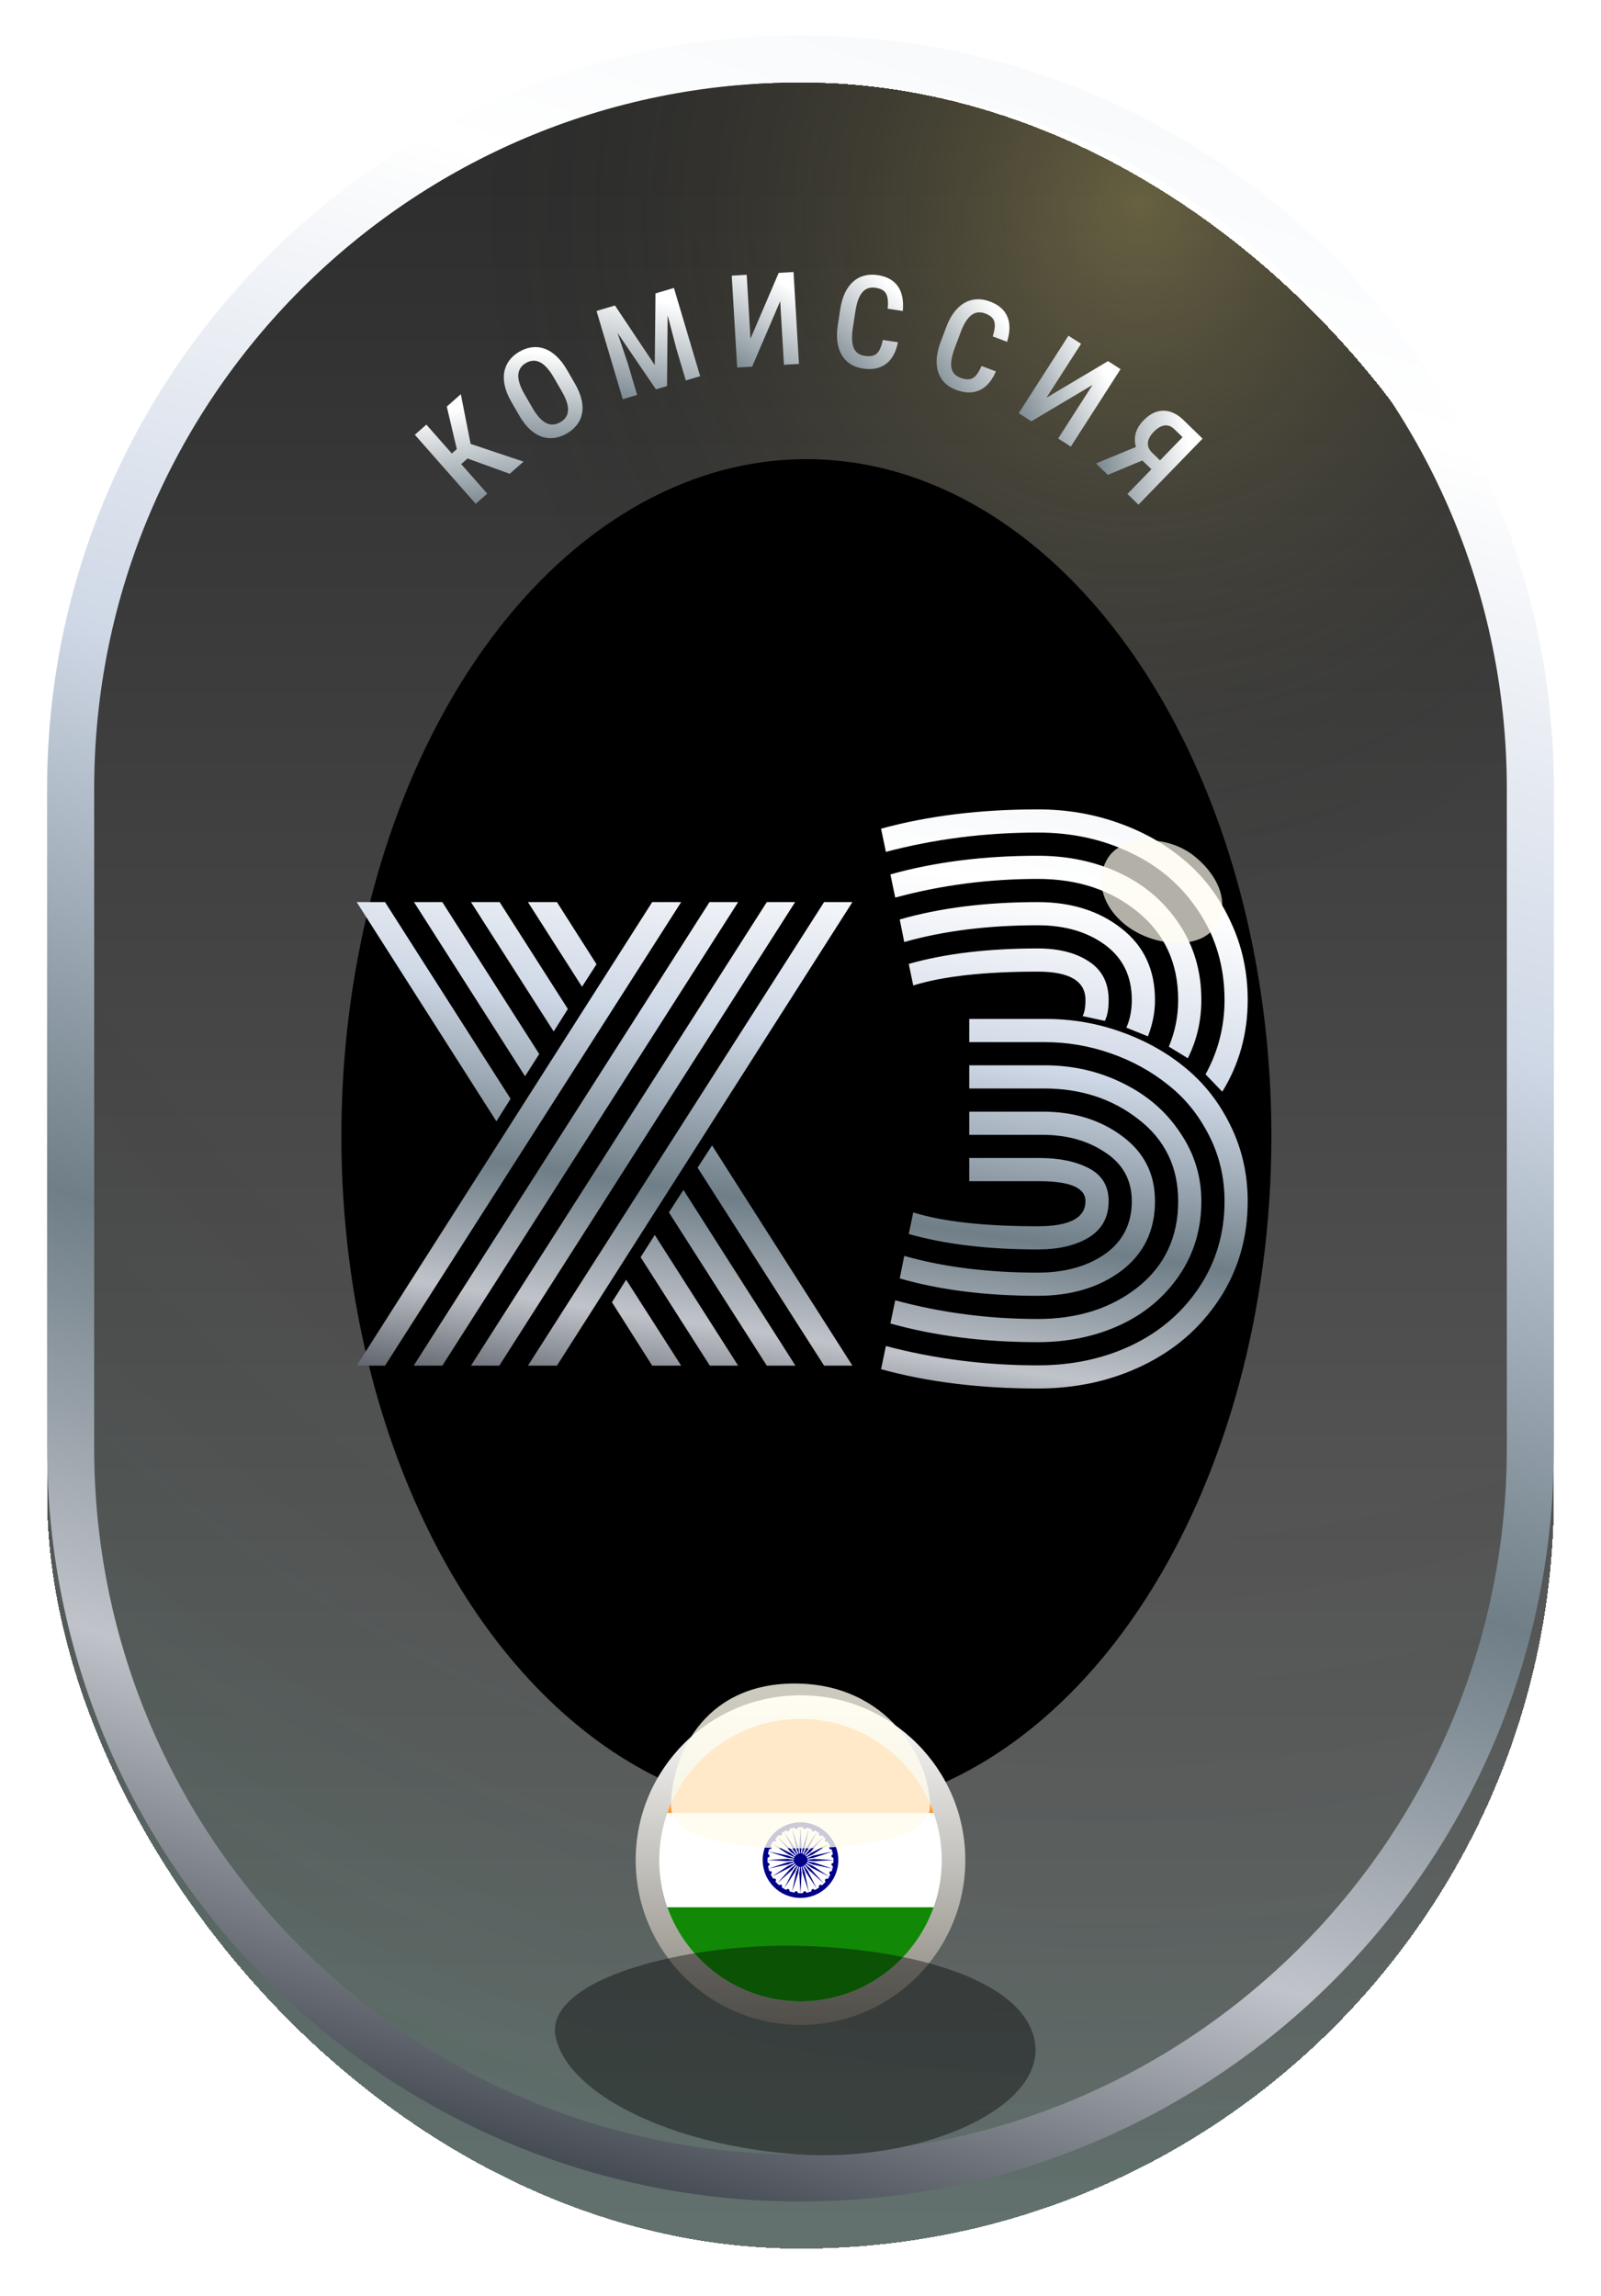 <svg width="100%" height="100%" viewBox="0 0 136 195" fill="none" xmlns="http://www.w3.org/2000/svg">
    <g filter="url(#filter0_d_6897_101926)">
        <!-- <rect x="4" y="3" width="128" height="184" rx="64" fill="url(#paint0_angular_6897_101926)" style="mix-blend-mode:screen" shape-rendering="crispEdges"/> -->
        <rect x="4" y="3" width="128" height="184" rx="64" fill="url(#paint1_linear_6897_101926)"
            shape-rendering="crispEdges" />
        <rect x="4" y="3" width="128" height="184" rx="64" fill="url(#paint2_radial_6897_101926)"
            shape-rendering="crispEdges" />
    </g>
    <g filter="url(#filter1_d_6897_101926)">
        <path fill-rule="evenodd" clip-rule="evenodd"
            d="M128 123V67C128 33.863 101.137 7 68 7C34.863 7 8 33.863 8 67V123C8 156.137 34.863 183 68 183C101.137 183 128 156.137 128 123ZM68 3C32.654 3 4 31.654 4 67V123C4 158.346 32.654 187 68 187C103.346 187 132 158.346 132 123V67C132 31.654 103.346 3 68 3Z"
            fill="url(#paint3_linear_6897_101926)" />
    </g>
    <g filter="url(#filter2_d_6897_101926)">
        <path
            d="M36.217 36.067L41.391 41.931L40.412 42.794L35.238 36.93L36.217 36.067ZM39.145 33.483L40.148 38.565L38.895 39.671L37.958 38.893L38.804 38.147L37.953 34.535L39.145 33.483ZM43.3 40.246L39.486 38.863L39.418 37.519L44.472 39.212L43.3 40.246Z"
            fill="url(#paint4_linear_6897_101926)" />
        <path
            d="M48.171 31.431L48.838 32.584C49.114 33.061 49.3 33.512 49.397 33.936C49.496 34.358 49.512 34.75 49.444 35.112C49.378 35.469 49.234 35.792 49.012 36.082C48.794 36.369 48.506 36.616 48.15 36.822C47.797 37.027 47.439 37.153 47.078 37.2C46.72 37.246 46.366 37.211 46.017 37.094C45.67 36.972 45.335 36.765 45.012 36.471C44.693 36.176 44.395 35.79 44.119 35.313L43.452 34.16C43.172 33.676 42.983 33.221 42.885 32.794C42.785 32.363 42.769 31.966 42.835 31.601C42.904 31.234 43.047 30.905 43.263 30.614C43.483 30.322 43.768 30.074 44.118 29.872C44.475 29.666 44.833 29.541 45.193 29.499C45.556 29.454 45.912 29.494 46.261 29.619C46.611 29.744 46.947 29.957 47.27 30.258C47.591 30.556 47.892 30.947 48.171 31.431ZM47.718 33.232L47.045 32.069C46.846 31.725 46.648 31.447 46.451 31.234C46.255 31.017 46.059 30.861 45.864 30.767C45.667 30.67 45.47 30.629 45.272 30.644C45.075 30.654 44.876 30.718 44.675 30.834C44.479 30.947 44.327 31.087 44.217 31.254C44.108 31.417 44.045 31.608 44.028 31.829C44.012 32.045 44.048 32.293 44.135 32.573C44.224 32.849 44.368 33.158 44.567 33.502L45.239 34.665C45.435 35.003 45.631 35.278 45.829 35.491C46.024 35.7 46.219 35.852 46.414 35.946C46.611 36.035 46.808 36.072 47.006 36.057C47.204 36.041 47.401 35.977 47.596 35.864C47.794 35.75 47.95 35.61 48.062 35.446C48.173 35.282 48.237 35.095 48.251 34.884C48.267 34.668 48.231 34.424 48.144 34.151C48.055 33.876 47.913 33.57 47.718 33.232Z"
            fill="url(#paint5_linear_6897_101926)" />
        <path
            d="M51.1 26.287L52.238 25.948L55.621 31.011L55.682 24.924L56.737 24.61L56.661 32.792L55.719 33.072L51.1 26.287ZM50.673 26.414L51.723 26.101L53.313 30.823L54.123 33.547L52.903 33.91L50.673 26.414ZM56.192 24.772L57.247 24.458L59.477 31.954L58.257 32.317L57.447 29.593L56.192 24.772Z"
            fill="url(#paint6_linear_6897_101926)" />
        <path
            d="M63.751 28.77L66.148 23.178L67.408 23.104L67.869 30.911L66.593 30.986L66.274 25.587L63.891 31.145L62.62 31.221L62.159 23.414L63.43 23.339L63.751 28.77Z"
            fill="url(#paint7_linear_6897_101926)" />
        <path
            d="M74.991 28.875L76.276 29.072C76.165 29.627 75.979 30.086 75.717 30.448C75.456 30.806 75.12 31.059 74.71 31.206C74.303 31.354 73.829 31.386 73.287 31.303C72.877 31.24 72.52 31.109 72.217 30.911C71.918 30.713 71.677 30.456 71.493 30.142C71.31 29.824 71.189 29.453 71.132 29.027C71.077 28.602 71.09 28.131 71.169 27.614L71.379 26.245C71.458 25.728 71.589 25.275 71.772 24.887C71.958 24.499 72.188 24.181 72.462 23.933C72.735 23.685 73.047 23.514 73.399 23.419C73.754 23.322 74.141 23.305 74.559 23.369C75.093 23.451 75.527 23.622 75.86 23.884C76.193 24.145 76.428 24.489 76.566 24.916C76.703 25.342 76.744 25.843 76.688 26.418L75.404 26.221C75.445 25.832 75.439 25.516 75.386 25.273C75.337 25.026 75.232 24.838 75.07 24.708C74.913 24.579 74.687 24.492 74.393 24.447C74.149 24.409 73.931 24.423 73.74 24.488C73.553 24.553 73.388 24.669 73.247 24.836C73.109 25 72.991 25.215 72.892 25.483C72.797 25.747 72.722 26.063 72.665 26.431L72.454 27.811C72.399 28.166 72.374 28.482 72.379 28.762C72.383 29.041 72.421 29.285 72.495 29.491C72.569 29.695 72.683 29.859 72.838 29.984C72.993 30.106 73.198 30.186 73.453 30.225C73.757 30.272 74.007 30.261 74.202 30.194C74.401 30.126 74.562 29.986 74.685 29.773C74.808 29.56 74.91 29.261 74.991 28.875Z"
            fill="url(#paint8_linear_6897_101926)" />
        <path
            d="M83.38 31.089L84.597 31.546C84.375 32.067 84.098 32.477 83.768 32.778C83.438 33.075 83.058 33.253 82.626 33.313C82.198 33.374 81.727 33.309 81.214 33.116C80.825 32.97 80.503 32.769 80.247 32.512C79.995 32.257 79.811 31.957 79.696 31.611C79.582 31.263 79.541 30.874 79.571 30.446C79.605 30.019 79.714 29.561 79.898 29.071L80.385 27.774C80.568 27.284 80.79 26.868 81.048 26.525C81.31 26.184 81.6 25.92 81.919 25.733C82.238 25.547 82.579 25.444 82.942 25.423C83.31 25.401 83.692 25.463 84.087 25.612C84.593 25.802 84.983 26.059 85.255 26.383C85.527 26.707 85.687 27.092 85.734 27.538C85.781 27.984 85.718 28.482 85.546 29.033L84.329 28.577C84.449 28.205 84.508 27.894 84.506 27.645C84.509 27.394 84.444 27.188 84.313 27.028C84.185 26.869 83.982 26.737 83.704 26.633C83.473 26.546 83.257 26.515 83.057 26.539C82.86 26.564 82.675 26.644 82.502 26.778C82.334 26.91 82.174 27.097 82.022 27.338C81.875 27.578 81.736 27.872 81.605 28.22L81.115 29.528C80.989 29.863 80.899 30.168 80.846 30.442C80.793 30.717 80.781 30.963 80.81 31.18C80.841 31.395 80.919 31.579 81.044 31.733C81.171 31.884 81.356 32.005 81.597 32.095C81.885 32.203 82.132 32.244 82.337 32.218C82.545 32.193 82.731 32.089 82.896 31.906C83.06 31.723 83.222 31.45 83.38 31.089Z"
            fill="url(#paint9_linear_6897_101926)" />
        <path
            d="M88.894 33.782L94.125 30.674L95.187 31.356L90.962 37.937L89.887 37.246L92.808 32.695L87.609 35.784L86.537 35.096L90.762 28.515L91.833 29.203L88.894 33.782Z"
            fill="url(#paint10_linear_6897_101926)" />
        <path
            d="M98.073 40.119L96.897 38.978L96.673 38.453C96.441 37.963 96.359 37.487 96.428 37.025C96.497 36.563 96.734 36.124 97.138 35.708C97.497 35.338 97.87 35.093 98.255 34.973C98.644 34.856 99.031 34.858 99.418 34.979C99.807 35.103 100.179 35.336 100.533 35.681L102.156 37.256L96.708 42.866L95.771 41.957L100.456 37.133L99.77 36.467C99.498 36.202 99.211 36.094 98.911 36.141C98.612 36.186 98.316 36.36 98.022 36.663C97.817 36.874 97.672 37.083 97.587 37.289C97.504 37.498 97.485 37.702 97.531 37.901C97.58 38.098 97.696 38.286 97.881 38.466L98.806 39.364L98.073 40.119ZM97.644 38.857L94.103 40.337L93.101 39.364L96.657 37.899L97.644 38.857Z"
            fill="url(#paint11_linear_6897_101926)" />
    </g>
    <g filter="url(#filter3_f_6897_101926)">
        <ellipse cx="68.5" cy="96.5" rx="39.5" ry="57.5" fill="black" />
    </g>
    <g filter="url(#filter4_d_6897_101926)">
        <path
            d="M70.004 76.625H72.41L47.309 116H44.848L70.004 76.625ZM65.137 76.625H67.543L42.414 116H40.008L65.137 76.625ZM60.27 76.625H62.703L37.574 116H35.141L60.27 76.625ZM55.402 76.625H57.863L32.707 116H30.301L55.402 76.625ZM43.371 93.332L42.168 95.246L30.301 76.625H32.707L43.371 93.332ZM51.984 110.613L53.188 108.699L57.863 116H55.402L51.984 110.613ZM45.805 89.531L44.602 91.418L35.168 76.625H37.574L45.805 89.531ZM54.418 106.785L55.621 104.898L62.703 116H60.297L54.418 106.785ZM48.238 85.703L47.035 87.617L40.008 76.625H42.441L48.238 85.703ZM56.824 102.984L58.055 101.07L67.57 116H65.137L56.824 102.984ZM50.672 81.902L49.441 83.816L44.848 76.625H47.309L50.672 81.902ZM59.258 99.184L60.488 97.297L72.41 116H70.004L59.258 99.184ZM88.16 106.129C83.931 106.129 80.276 105.691 77.195 104.816L77.578 102.984C80.094 103.768 83.621 104.16 88.16 104.16C90.858 104.16 92.207 103.449 92.207 102.027C92.207 100.897 90.904 100.332 88.297 100.332H82.336V98.363H88.324C90.001 98.363 91.396 98.655 92.508 99.238C93.62 99.822 94.176 100.751 94.176 102.027C94.176 103.395 93.611 104.424 92.481 105.117C91.368 105.792 89.928 106.129 88.16 106.129ZM93.848 86.715L91.961 86.305C92.125 86.031 92.207 85.576 92.207 84.938C92.207 83.333 90.858 82.531 88.16 82.531C83.621 82.531 80.094 82.923 77.578 83.707L77.195 81.875C80.276 81 83.931 80.562 88.16 80.562C89.928 80.562 91.368 80.927 92.481 81.656C93.611 82.385 94.176 83.479 94.176 84.938C94.176 85.721 94.066 86.314 93.848 86.715ZM76.812 80.016L76.43 78.102C79.838 77.117 83.749 76.625 88.16 76.625C91.004 76.625 93.374 77.372 95.269 78.867C97.165 80.344 98.113 82.367 98.113 84.938C98.113 85.977 97.913 87.007 97.512 88.027L95.68 87.289C95.99 86.596 96.144 85.812 96.144 84.938C96.144 82.932 95.388 81.374 93.875 80.262C92.362 79.15 90.457 78.594 88.16 78.594C83.931 78.594 80.148 79.068 76.812 80.016ZM100.902 89.887L99.289 88.902C99.818 87.644 100.082 86.323 100.082 84.938C100.082 81.82 98.943 79.332 96.664 77.473C94.385 75.595 91.551 74.656 88.16 74.656C83.986 74.656 79.948 75.185 76.047 76.242L75.637 74.273C79.41 73.216 83.585 72.688 88.16 72.688C90.712 72.688 93.037 73.18 95.133 74.164C97.229 75.148 98.906 76.588 100.164 78.484C101.422 80.362 102.051 82.513 102.051 84.938C102.051 86.706 101.668 88.356 100.902 89.887ZM103.828 92.731L102.406 91.254C103.482 89.303 104.02 87.198 104.02 84.938C104.02 82.148 103.299 79.66 101.859 77.473C100.438 75.285 98.523 73.617 96.117 72.469C93.729 71.302 91.077 70.719 88.16 70.719C83.694 70.719 79.392 71.266 75.254 72.359L74.844 70.391C78.818 69.297 83.257 68.75 88.16 68.75C90.603 68.75 92.909 69.142 95.078 69.926C97.266 70.71 99.162 71.803 100.766 73.207C102.37 74.592 103.637 76.306 104.566 78.348C105.514 80.371 105.988 82.568 105.988 84.938C105.988 87.799 105.268 90.397 103.828 92.731ZM88.16 108.098C90.457 108.098 92.362 107.569 93.875 106.512C95.388 105.436 96.144 103.941 96.144 102.027C96.144 100.259 95.397 98.883 93.902 97.898C92.426 96.896 90.639 96.394 88.543 96.394H82.336V94.426H88.57C91.213 94.426 93.465 95.118 95.324 96.504C97.184 97.871 98.113 99.712 98.113 102.027C98.113 104.525 97.165 106.493 95.269 107.934C93.374 109.355 91.004 110.066 88.16 110.066C83.749 110.066 79.838 109.574 76.43 108.59L76.812 106.676C80.148 107.624 83.931 108.098 88.16 108.098ZM88.16 112.035C91.551 112.035 94.385 111.133 96.664 109.328C98.943 107.505 100.082 105.072 100.082 102.027C100.082 99.129 98.961 96.814 96.719 95.082C94.495 93.332 91.815 92.457 88.68 92.457H82.336V90.488H88.734C91.141 90.488 93.365 90.999 95.406 92.019C97.448 93.022 99.061 94.417 100.246 96.203C101.449 97.971 102.051 99.913 102.051 102.027C102.051 104.397 101.422 106.503 100.164 108.344C98.906 110.185 97.229 111.589 95.133 112.555C93.037 113.521 90.712 114.004 88.16 114.004C83.585 114.004 79.41 113.475 75.637 112.418L76.047 110.449C79.948 111.507 83.986 112.035 88.16 112.035ZM88.16 115.973C91.077 115.973 93.729 115.408 96.117 114.277C98.523 113.129 100.438 111.488 101.859 109.355C103.299 107.204 104.02 104.762 104.02 102.027C104.02 100.022 103.582 98.163 102.707 96.449C101.832 94.717 100.674 93.287 99.234 92.156C97.812 91.008 96.19 90.115 94.367 89.477C92.544 88.838 90.667 88.519 88.734 88.519H82.336V86.551H88.844C91.086 86.551 93.237 86.924 95.297 87.672C97.375 88.419 99.198 89.449 100.766 90.762C102.352 92.074 103.618 93.715 104.566 95.684C105.514 97.634 105.988 99.749 105.988 102.027C105.988 105.126 105.186 107.897 103.582 110.34C101.978 112.783 99.818 114.66 97.102 115.973C94.404 117.285 91.423 117.941 88.16 117.941C83.257 117.941 78.818 117.395 74.844 116.301L75.254 114.332C79.392 115.426 83.694 115.973 88.16 115.973Z"
            fill="url(#paint12_linear_6897_101926)" />
    </g>
    <g filter="url(#filter5_f_6897_101926)">
        <path
            d="M95.188 78.201C92.886 76.027 93.335 73.377 94.667 72.244C96 71.111 99.309 70.897 101.604 72.843C103.899 74.789 104.492 77.264 103.008 78.993C101.523 80.722 97.49 80.375 95.188 78.201Z"
            fill="#FFFCEE" fill-opacity="0.7" />
    </g>
    <g filter="url(#filter6_d_6897_101926)">
        <circle cx="68" cy="157" r="14" fill="url(#paint13_linear_6897_101926)" />
    </g>
    <g clip-path="url(#clip0_6897_101926)" filter="url(#filter7_i_6897_101926)">
        <path
            d="M80 157C80 158.402 79.756 159.747 79.316 161.003C77.661 165.658 73.217 169 68 169C62.783 169 58.339 165.658 56.684 161.003C56.244 159.747 56 158.402 56 157C56 155.598 56.244 154.253 56.684 152.997C58.339 148.342 62.783 145 68 145C73.217 145 77.661 148.342 79.316 152.997C79.756 154.253 80 155.598 80 157Z"
            fill="white" />
        <path
            d="M79.316 152.997H56.684C58.339 148.342 62.783 145 68 145C73.217 145 77.661 148.342 79.316 152.997Z"
            fill="#FF9933" />
        <path
            d="M79.316 161.003C77.661 165.658 73.217 169 68 169C62.783 169 58.339 165.658 56.684 161.003H79.316Z"
            fill="#128807" />
        <path
            d="M68.427 157.361L68.436 157.356L68.441 157.352L68.45 157.342C68.455 157.338 68.455 157.333 68.455 157.333L68.464 157.323L68.469 157.319C68.469 157.319 68.473 157.314 68.478 157.309L68.483 157.305L68.919 157.638L70.433 158.402L69.017 157.469L68.516 157.258L68.52 157.253L68.525 157.244C68.525 157.244 68.53 157.239 68.53 157.234L68.534 157.225C68.534 157.225 68.539 157.22 68.539 157.216L68.544 157.206L68.548 157.197L68.553 157.188L68.558 157.178C68.558 157.173 68.558 157.173 68.558 157.173L69.064 157.38L70.723 157.727L69.116 157.192L68.577 157.117L68.581 157.113V157.103C68.581 157.098 68.586 157.098 68.586 157.098V157.089L68.591 157.08C68.591 157.075 68.591 157.075 68.591 157.075L68.595 157.066V157.047C68.595 157.042 68.595 157.038 68.595 157.038V157.028L69.139 157.094L70.831 156.995L69.139 156.897L68.595 156.963V156.958C68.595 156.953 68.595 156.948 68.595 156.948V156.939L68.591 156.93C68.591 156.925 68.591 156.925 68.591 156.925L68.586 156.911V156.906C68.586 156.902 68.581 156.897 68.581 156.897V156.888L68.577 156.878L69.116 156.803L70.723 156.273L69.064 156.62L68.558 156.827V156.822L68.553 156.813L68.548 156.803C68.548 156.798 68.548 156.798 68.548 156.798L68.544 156.789C68.539 156.784 68.539 156.78 68.539 156.78C68.534 156.775 68.534 156.77 68.534 156.77L68.53 156.761L68.525 156.752L68.52 156.747L69.022 156.536L70.438 155.608L68.923 156.372L68.487 156.7C68.487 156.695 68.483 156.695 68.483 156.695L68.473 156.686L68.469 156.677L68.464 156.672C68.459 156.667 68.459 156.667 68.459 156.667L68.45 156.658L68.445 156.653C68.445 156.653 68.441 156.648 68.436 156.644L68.431 156.634L68.427 156.63L68.858 156.297L69.987 155.031L68.713 156.156L68.375 156.588L68.37 156.583L68.361 156.578L68.356 156.573C68.352 156.569 68.352 156.569 68.352 156.569L68.342 156.559L68.333 156.55L68.328 156.545L68.319 156.541L68.309 156.536L68.305 156.531L68.633 156.095L69.397 154.581L68.464 155.997L68.253 156.498L68.248 156.494C68.244 156.494 68.244 156.489 68.244 156.489L68.234 156.484L68.225 156.48L68.216 156.475L68.206 156.47L68.197 156.466L68.188 156.461L68.178 156.456L68.169 156.452L68.375 155.945L68.722 154.286L68.192 155.894L68.117 156.433H68.112C68.108 156.428 68.103 156.428 68.103 156.428L68.094 156.423C68.094 156.423 68.089 156.423 68.084 156.423L68.075 156.419H68.066H68.061L68.052 156.414H68.042C68.042 156.414 68.037 156.414 68.033 156.414L68.098 155.875L68 154.183L67.902 155.875L67.967 156.414H67.963H67.953L67.944 156.419H67.934H67.925L67.916 156.423H67.906L67.897 156.428C67.897 156.428 67.892 156.428 67.888 156.433H67.883L67.808 155.894L67.278 154.286L67.625 155.945L67.831 156.452L67.822 156.456L67.812 156.461L67.803 156.466L67.794 156.47C67.794 156.47 67.789 156.475 67.784 156.475L67.775 156.48L67.766 156.484L67.761 156.489C67.756 156.494 67.752 156.494 67.752 156.494L67.742 156.498L67.531 155.997L66.603 154.581L67.367 156.095L67.695 156.531C67.691 156.536 67.691 156.536 67.691 156.536L67.681 156.545C67.677 156.545 67.677 156.55 67.677 156.55L67.667 156.555L67.658 156.564L67.648 156.569L67.644 156.573L67.639 156.578L67.63 156.583L67.625 156.588L67.287 156.156L66.027 155.027L67.156 156.292L67.588 156.625L67.583 156.63L67.578 156.639C67.573 156.644 67.573 156.644 67.573 156.644L67.569 156.653L67.559 156.663C67.559 156.663 67.555 156.667 67.555 156.672L67.55 156.677L67.545 156.686L67.536 156.695L67.531 156.7L67.095 156.372L65.581 155.608L66.997 156.536L67.498 156.747C67.498 156.752 67.494 156.752 67.494 156.752L67.489 156.761L67.484 156.77L67.48 156.775L67.475 156.784L67.47 156.794L67.466 156.798L67.461 156.808L67.456 156.817V156.822L66.95 156.616L65.291 156.269L66.903 156.798L67.442 156.873L67.438 156.883V156.892L67.433 156.902V156.906L67.428 156.916V156.925L67.423 156.934V156.944C67.423 156.944 67.423 156.948 67.423 156.953V156.958L66.88 156.892L65.188 156.991L66.88 157.089L67.423 157.023V157.033C67.423 157.033 67.423 157.038 67.423 157.042V157.052L67.428 157.056V157.066L67.433 157.075V157.084C67.433 157.084 67.438 157.089 67.438 157.094V157.103L67.442 157.108L66.903 157.183L65.291 157.717L66.95 157.37L67.456 157.164C67.456 157.164 67.456 157.169 67.456 157.173L67.461 157.183L67.466 157.192L67.47 157.202C67.47 157.206 67.475 157.206 67.475 157.206L67.48 157.22L67.484 157.23C67.484 157.234 67.489 157.234 67.489 157.234L67.494 157.244L67.498 157.248L66.997 157.459L65.581 158.392L67.095 157.628L67.531 157.295L67.536 157.3C67.541 157.305 67.541 157.309 67.541 157.309L67.545 157.319C67.55 157.323 67.55 157.323 67.55 157.323C67.55 157.323 67.555 157.328 67.559 157.333L67.569 157.342L67.573 157.347C67.573 157.347 67.578 157.352 67.583 157.352C67.583 157.352 67.588 157.356 67.588 157.361L67.592 157.366L67.161 157.703L66.031 158.964L67.292 157.839L67.63 157.408C67.634 157.408 67.634 157.413 67.634 157.413C67.639 157.417 67.644 157.417 67.644 157.417L67.653 157.427L67.658 157.431L67.667 157.441L67.677 157.445L67.681 157.45C67.681 157.45 67.686 157.455 67.691 157.455L67.7 157.459L67.705 157.464L67.377 157.9L66.612 159.414L67.541 157.998L67.752 157.497L67.756 157.502C67.761 157.506 67.766 157.506 67.766 157.506L67.77 157.511L67.78 157.516L67.789 157.52C67.794 157.525 67.794 157.525 67.794 157.525L67.803 157.53L67.812 157.534C67.812 157.534 67.817 157.539 67.822 157.539L67.831 157.544L67.625 158.05L67.278 159.709L67.808 158.102L67.883 157.563L67.888 157.567H67.897L67.906 157.572H67.916L67.925 157.577H67.934C67.939 157.581 67.939 157.581 67.939 157.581H67.948H67.958H67.963L67.897 158.125L67.995 159.817L68.094 158.125L68.028 157.581C68.033 157.581 68.033 157.581 68.033 157.581H68.042H68.052C68.052 157.581 68.056 157.581 68.056 157.577H68.066L68.075 157.572C68.08 157.572 68.08 157.572 68.08 157.572L68.089 157.567H68.098L68.103 157.563L68.178 158.102L68.708 159.709L68.361 158.05L68.155 157.544L68.164 157.539C68.169 157.534 68.169 157.534 68.169 157.534L68.178 157.53L68.188 157.525L68.197 157.52L68.206 157.516L68.216 157.511L68.22 157.506L68.23 157.502L68.234 157.497L68.445 157.998L69.378 159.414L68.614 157.9L68.286 157.464L68.291 157.459L68.3 157.455L68.309 157.45C68.314 157.445 68.314 157.445 68.314 157.445L68.323 157.436L68.333 157.427L68.338 157.422L68.342 157.417C68.342 157.417 68.347 157.413 68.352 157.408L68.356 157.403L68.694 157.834L69.955 158.959L68.844 157.713L68.412 157.375L68.417 157.37C68.422 157.366 68.427 157.366 68.427 157.361Z"
            fill="#000088" />
        <path
            d="M68 153.789C66.223 153.789 64.789 155.228 64.789 157C64.789 158.772 66.228 160.211 68 160.211C69.772 160.211 71.211 158.772 71.211 157C71.211 155.228 69.777 153.789 68 153.789ZM70.742 157.516L70.761 157.52C70.733 157.67 70.695 157.816 70.644 157.956C70.578 157.928 70.498 157.952 70.466 158.013C70.423 158.083 70.447 158.167 70.517 158.209C70.517 158.209 70.531 158.214 70.536 158.219C70.47 158.355 70.395 158.486 70.311 158.608C70.255 158.561 70.17 158.566 70.119 158.617C70.067 158.669 70.067 158.762 70.119 158.819C70.119 158.819 70.128 158.828 70.133 158.833C70.034 158.95 69.927 159.053 69.814 159.152C69.772 159.095 69.692 159.077 69.627 159.114C69.561 159.156 69.533 159.241 69.575 159.306C69.58 159.316 69.584 159.316 69.584 159.316C69.463 159.409 69.336 159.484 69.195 159.545C69.172 159.48 69.097 159.442 69.027 159.461C68.952 159.484 68.905 159.559 68.928 159.634L68.933 159.653C68.792 159.7 68.647 159.742 68.497 159.77C68.487 159.695 68.431 159.644 68.356 159.644C68.277 159.644 68.216 159.705 68.216 159.784L68.22 159.803C68.145 159.808 68.075 159.812 68 159.812C67.92 159.812 67.845 159.808 67.77 159.803C67.78 159.728 67.737 159.662 67.667 159.644C67.588 159.62 67.513 159.667 67.494 159.742L67.489 159.761C67.339 159.733 67.194 159.695 67.053 159.644C67.081 159.578 67.058 159.503 66.997 159.466C66.927 159.423 66.842 159.452 66.805 159.517C66.8 159.522 66.795 159.531 66.795 159.531C66.659 159.47 66.528 159.395 66.406 159.311C66.448 159.255 66.448 159.175 66.397 159.119C66.341 159.067 66.252 159.067 66.191 159.119C66.191 159.119 66.181 159.128 66.181 159.133C66.069 159.034 65.961 158.927 65.862 158.814C65.919 158.772 65.938 158.692 65.9 158.631C65.858 158.561 65.773 158.538 65.708 158.58C65.698 158.584 65.698 158.589 65.698 158.589C65.605 158.472 65.534 158.341 65.469 158.2C65.534 158.177 65.572 158.102 65.553 158.031C65.534 157.956 65.455 157.909 65.38 157.933C65.37 157.933 65.366 157.938 65.356 157.938C65.309 157.797 65.267 157.652 65.239 157.506C65.314 157.497 65.37 157.441 65.37 157.366C65.37 157.286 65.305 157.225 65.225 157.225C65.225 157.225 65.216 157.225 65.206 157.23C65.202 157.155 65.197 157.084 65.197 157.009C65.197 156.93 65.202 156.855 65.206 156.78C65.277 156.789 65.347 156.747 65.366 156.677C65.384 156.597 65.338 156.522 65.263 156.503L65.234 156.484C65.263 156.334 65.3 156.189 65.352 156.053C65.417 156.081 65.497 156.058 65.53 155.992C65.572 155.927 65.544 155.837 65.478 155.8L65.459 155.791C65.525 155.655 65.6 155.528 65.684 155.402C65.741 155.444 65.825 155.444 65.877 155.392C65.928 155.336 65.928 155.247 65.877 155.191C65.872 155.186 65.867 155.181 65.867 155.181C65.961 155.059 66.069 154.956 66.181 154.858C66.223 154.914 66.303 154.933 66.369 154.895C66.434 154.858 66.463 154.769 66.42 154.703L66.411 154.689C66.533 154.605 66.664 154.53 66.8 154.464C66.823 154.53 66.898 154.567 66.969 154.548C67.044 154.525 67.091 154.45 67.067 154.375C67.067 154.375 67.062 154.361 67.062 154.352C67.203 154.305 67.348 154.263 67.498 154.239C67.508 154.309 67.564 154.366 67.639 154.366C67.719 154.366 67.78 154.3 67.78 154.225C67.78 154.216 67.78 154.211 67.78 154.211C67.85 154.197 67.92 154.197 67.995 154.197C68.075 154.197 68.15 154.202 68.23 154.206C68.22 154.277 68.263 154.342 68.333 154.366C68.412 154.384 68.487 154.338 68.506 154.263C68.506 154.263 68.511 154.248 68.511 154.244C68.661 154.272 68.806 154.309 68.947 154.361C68.919 154.427 68.942 154.506 69.003 154.544C69.073 154.581 69.158 154.558 69.195 154.492L69.205 154.473C69.341 154.539 69.472 154.614 69.594 154.703C69.547 154.755 69.552 154.839 69.603 154.891C69.659 154.947 69.753 154.947 69.805 154.891L69.819 154.877C69.931 154.975 70.039 155.083 70.138 155.195C70.081 155.237 70.062 155.317 70.1 155.383C70.142 155.448 70.227 155.477 70.292 155.434L70.306 155.425C70.391 155.547 70.466 155.678 70.531 155.814C70.466 155.842 70.428 155.913 70.447 155.983C70.47 156.058 70.545 156.105 70.62 156.086L70.639 156.077C70.686 156.217 70.728 156.363 70.756 156.513C70.681 156.522 70.63 156.578 70.63 156.653C70.63 156.733 70.691 156.794 70.77 156.794H70.789C70.794 156.864 70.798 156.934 70.798 157.009C70.798 157.089 70.794 157.164 70.789 157.244C70.714 157.234 70.648 157.277 70.63 157.347C70.62 157.412 70.667 157.492 70.742 157.516Z"
            fill="#000088" />
    </g>
    <g filter="url(#filter8_f_6897_101926)">
        <path
            d="M67.652 182.987C57.149 182.235 48.261 177.948 47.204 173.027C46.147 168.107 58.4 164.953 68.365 165.292C78.329 165.63 87.55 168.498 87.954 173.841C88.358 179.184 78.155 183.74 67.652 182.987Z"
            fill="black" fill-opacity="0.4" />
    </g>
    <g opacity="0.8" filter="url(#filter9_f_6897_101926)">
        <path
            d="M67.5 157C67.5 157 57 157.26 57 153.394C57 149.528 59.5 143 67.5 143C75.5 143 79 149.528 79 153.394C79 157.26 67.5 157 67.5 157Z"
            fill="#FFFCEE" />
    </g>
    <defs>
        <filter id="filter0_d_6897_101926" x="0" y="3" width="136" height="192" filterUnits="userSpaceOnUse"
            color-interpolation-filters="sRGB">
            <feFlood flood-opacity="0" result="BackgroundImageFix" />
            <feColorMatrix in="SourceAlpha" type="matrix" values="0 0 0 0 0 0 0 0 0 0 0 0 0 0 0 0 0 0 127 0"
                result="hardAlpha" />
            <feOffset dy="4" />
            <feGaussianBlur stdDeviation="2" />
            <feComposite in2="hardAlpha" operator="out" />
            <feColorMatrix type="matrix" values="0 0 0 0 0 0 0 0 0 0 0 0 0 0 0 0 0 0 0.25 0" />
            <feBlend mode="normal" in2="BackgroundImageFix" result="effect1_dropShadow_6897_101926" />
            <feBlend mode="normal" in="SourceGraphic" in2="effect1_dropShadow_6897_101926" result="shape" />
        </filter>
        <filter id="filter1_d_6897_101926" x="1" y="0" width="134" height="190" filterUnits="userSpaceOnUse"
            color-interpolation-filters="sRGB">
            <feFlood flood-opacity="0" result="BackgroundImageFix" />
            <feColorMatrix in="SourceAlpha" type="matrix" values="0 0 0 0 0 0 0 0 0 0 0 0 0 0 0 0 0 0 127 0"
                result="hardAlpha" />
            <feOffset />
            <feGaussianBlur stdDeviation="1.5" />
            <feComposite in2="hardAlpha" operator="out" />
            <feColorMatrix type="matrix" values="0 0 0 0 0.355 0 0 0 0 0.368 0 0 0 0 0.388 0 0 0 0.55 0" />
            <feBlend mode="normal" in2="BackgroundImageFix" result="effect1_dropShadow_6897_101926" />
            <feBlend mode="normal" in="SourceGraphic" in2="effect1_dropShadow_6897_101926" result="shape" />
        </filter>
        <filter id="filter2_d_6897_101926" x="32.238" y="20.104" width="72.917" height="25.762"
            filterUnits="userSpaceOnUse" color-interpolation-filters="sRGB">
            <feFlood flood-opacity="0" result="BackgroundImageFix" />
            <feColorMatrix in="SourceAlpha" type="matrix" values="0 0 0 0 0 0 0 0 0 0 0 0 0 0 0 0 0 0 127 0"
                result="hardAlpha" />
            <feOffset />
            <feGaussianBlur stdDeviation="1.5" />
            <feComposite in2="hardAlpha" operator="out" />
            <feColorMatrix type="matrix" values="0 0 0 0 0.355 0 0 0 0 0.368 0 0 0 0 0.388 0 0 0 0.55 0" />
            <feBlend mode="normal" in2="BackgroundImageFix" result="effect1_dropShadow_6897_101926" />
            <feBlend mode="normal" in="SourceGraphic" in2="effect1_dropShadow_6897_101926" result="shape" />
        </filter>
        <filter id="filter3_f_6897_101926" x="5" y="15" width="127" height="163" filterUnits="userSpaceOnUse"
            color-interpolation-filters="sRGB">
            <feFlood flood-opacity="0" result="BackgroundImageFix" />
            <feBlend mode="normal" in="SourceGraphic" in2="BackgroundImageFix" result="shape" />
            <feGaussianBlur stdDeviation="12" result="effect1_foregroundBlur_6897_101926" />
        </filter>
        <filter id="filter4_d_6897_101926" x="27.301" y="65.75" width="81.688" height="55.191"
            filterUnits="userSpaceOnUse" color-interpolation-filters="sRGB">
            <feFlood flood-opacity="0" result="BackgroundImageFix" />
            <feColorMatrix in="SourceAlpha" type="matrix" values="0 0 0 0 0 0 0 0 0 0 0 0 0 0 0 0 0 0 127 0"
                result="hardAlpha" />
            <feOffset />
            <feGaussianBlur stdDeviation="1.5" />
            <feComposite in2="hardAlpha" operator="out" />
            <feColorMatrix type="matrix" values="0 0 0 0 0.355 0 0 0 0 0.368 0 0 0 0 0.388 0 0 0 0.55 0" />
            <feBlend mode="normal" in2="BackgroundImageFix" result="effect1_dropShadow_6897_101926" />
            <feBlend mode="normal" in="SourceGraphic" in2="effect1_dropShadow_6897_101926" result="shape" />
        </filter>
        <filter id="filter5_f_6897_101926" x="85.565" y="63.384" width="26.257" height="24.708"
            filterUnits="userSpaceOnUse" color-interpolation-filters="sRGB">
            <feFlood flood-opacity="0" result="BackgroundImageFix" />
            <feBlend mode="normal" in="SourceGraphic" in2="BackgroundImageFix" result="shape" />
            <feGaussianBlur stdDeviation="4" result="effect1_foregroundBlur_6897_101926" />
        </filter>
        <filter id="filter6_d_6897_101926" x="52" y="142" width="32" height="32" filterUnits="userSpaceOnUse"
            color-interpolation-filters="sRGB">
            <feFlood flood-opacity="0" result="BackgroundImageFix" />
            <feColorMatrix in="SourceAlpha" type="matrix" values="0 0 0 0 0 0 0 0 0 0 0 0 0 0 0 0 0 0 127 0"
                result="hardAlpha" />
            <feOffset dy="1" />
            <feGaussianBlur stdDeviation="1" />
            <feComposite in2="hardAlpha" operator="out" />
            <feColorMatrix type="matrix" values="0 0 0 0 0.196 0 0 0 0 0.101 0 0 0 0 0.013 0 0 0 0.4 0" />
            <feBlend mode="normal" in2="BackgroundImageFix" result="effect1_dropShadow_6897_101926" />
            <feBlend mode="normal" in="SourceGraphic" in2="effect1_dropShadow_6897_101926" result="shape" />
        </filter>
        <filter id="filter7_i_6897_101926" x="56" y="145" width="24" height="25" filterUnits="userSpaceOnUse"
            color-interpolation-filters="sRGB">
            <feFlood flood-opacity="0" result="BackgroundImageFix" />
            <feBlend mode="normal" in="SourceGraphic" in2="BackgroundImageFix" result="shape" />
            <feColorMatrix in="SourceAlpha" type="matrix" values="0 0 0 0 0 0 0 0 0 0 0 0 0 0 0 0 0 0 127 0"
                result="hardAlpha" />
            <feOffset dy="1" />
            <feGaussianBlur stdDeviation="0.5" />
            <feComposite in2="hardAlpha" operator="arithmetic" k2="-1" k3="1" />
            <feColorMatrix type="matrix" values="0 0 0 0 0 0 0 0 0 0 0 0 0 0 0 0 0 0 0.15 0" />
            <feBlend mode="normal" in2="shape" result="effect1_innerShadow_6897_101926" />
        </filter>
        <filter id="filter8_f_6897_101926" x="39.14" y="157.267" width="56.826" height="33.802"
            filterUnits="userSpaceOnUse" color-interpolation-filters="sRGB">
            <feFlood flood-opacity="0" result="BackgroundImageFix" />
            <feBlend mode="normal" in="SourceGraphic" in2="BackgroundImageFix" result="shape" />
            <feGaussianBlur stdDeviation="4" result="effect1_foregroundBlur_6897_101926" />
        </filter>
        <filter id="filter9_f_6897_101926" x="45" y="131" width="46" height="38.004" filterUnits="userSpaceOnUse"
            color-interpolation-filters="sRGB">
            <feFlood flood-opacity="0" result="BackgroundImageFix" />
            <feBlend mode="normal" in="SourceGraphic" in2="BackgroundImageFix" result="shape" />
            <feGaussianBlur stdDeviation="6" result="effect1_foregroundBlur_6897_101926" />
        </filter>
        <radialGradient id="paint0_angular_6897_101926" cx="0" cy="0" r="1" gradientUnits="userSpaceOnUse"
            gradientTransform="translate(68 99) rotate(90) scale(88 64)">
            <stop offset="0.047" stop-color="white" stop-opacity="0.72" />
            <stop offset="0.245" />
            <stop offset="0.422" stop-color="white" stop-opacity="0.72" />
            <stop offset="0.625" />
            <stop offset="0.802" stop-color="white" stop-opacity="0.72" />
            <stop offset="1" />
        </radialGradient>
        <linearGradient id="paint1_linear_6897_101926" x1="68" y1="11" x2="68" y2="187" gradientUnits="userSpaceOnUse">
            <stop stop-opacity="0.82" />
            <stop offset="1" stop-opacity="0.59" />
        </linearGradient>
        <radialGradient id="paint2_radial_6897_101926" cx="0" cy="0" r="1" gradientUnits="userSpaceOnUse"
            gradientTransform="translate(96.5 14) rotate(114.204) scale(168.295 161.438)">
            <stop stop-color="#F9E372" stop-opacity="0.28" />
            <stop offset="0.351" stop-opacity="0" />
            <stop offset="0.635" stop-opacity="0" />
            <stop offset="1" stop-color="#00FDC0" stop-opacity="0.06" />
        </radialGradient>
        <linearGradient id="paint3_linear_6897_101926" x1="102" y1="-8" x2="44" y2="184.5"
            gradientUnits="userSpaceOnUse">
            <stop stop-color="#F1F5F8" />
            <stop offset="0.188" stop-color="white" />
            <stop offset="0.427" stop-color="#CFD8E6" />
            <stop offset="0.659" stop-color="#6F7E87" />
            <stop offset="0.833" stop-color="#C0C3CA" />
            <stop offset="1" stop-color="#3F454D" />
        </linearGradient>
        <linearGradient id="paint4_linear_6897_101926" x1="33.33" y1="26.071" x2="36.576" y2="50.293"
            gradientUnits="userSpaceOnUse">
            <stop stop-color="#F1F5F8" />
            <stop offset="0.385" stop-color="white" />
            <stop offset="0.755" stop-color="#6F7E87" />
            <stop offset="1" stop-color="#C0C3CA" />
        </linearGradient>
        <linearGradient id="paint5_linear_6897_101926" x1="42.236" y1="20.22" x2="40.637" y2="44.606"
            gradientUnits="userSpaceOnUse">
            <stop stop-color="#F1F5F8" />
            <stop offset="0.385" stop-color="white" />
            <stop offset="0.755" stop-color="#6F7E87" />
            <stop offset="1" stop-color="#C0C3CA" />
        </linearGradient>
        <linearGradient id="paint6_linear_6897_101926" x1="55.315" y1="15.221" x2="50.369" y2="40.831"
            gradientUnits="userSpaceOnUse">
            <stop stop-color="#F1F5F8" />
            <stop offset="0.385" stop-color="white" />
            <stop offset="0.755" stop-color="#6F7E87" />
            <stop offset="1" stop-color="#C0C3CA" />
        </linearGradient>
        <linearGradient id="paint7_linear_6897_101926" x1="67.381" y1="13.684" x2="55.01" y2="34.76"
            gradientUnits="userSpaceOnUse">
            <stop stop-color="#F1F5F8" />
            <stop offset="0.385" stop-color="white" />
            <stop offset="0.755" stop-color="#6F7E87" />
            <stop offset="1" stop-color="#C0C3CA" />
        </linearGradient>
        <linearGradient id="paint8_linear_6897_101926" x1="79.16" y1="14.668" x2="62.647" y2="32.683"
            gradientUnits="userSpaceOnUse">
            <stop stop-color="#F1F5F8" />
            <stop offset="0.385" stop-color="white" />
            <stop offset="0.755" stop-color="#6F7E87" />
            <stop offset="1" stop-color="#C0C3CA" />
        </linearGradient>
        <linearGradient id="paint9_linear_6897_101926" x1="90.377" y1="18.042" x2="70.516" y2="32.282"
            gradientUnits="userSpaceOnUse">
            <stop stop-color="#F1F5F8" />
            <stop offset="0.385" stop-color="white" />
            <stop offset="0.755" stop-color="#6F7E87" />
            <stop offset="1" stop-color="#C0C3CA" />
        </linearGradient>
        <linearGradient id="paint10_linear_6897_101926" x1="100.711" y1="23.726" x2="78.302" y2="33.476"
            gradientUnits="userSpaceOnUse">
            <stop stop-color="#F1F5F8" />
            <stop offset="0.385" stop-color="white" />
            <stop offset="0.755" stop-color="#6F7E87" />
            <stop offset="1" stop-color="#C0C3CA" />
        </linearGradient>
        <linearGradient id="paint11_linear_6897_101926" x1="108.989" y1="30.782" x2="86.029" y2="33.952"
            gradientUnits="userSpaceOnUse">
            <stop stop-color="#F1F5F8" />
            <stop offset="0.385" stop-color="white" />
            <stop offset="0.755" stop-color="#6F7E87" />
            <stop offset="1" stop-color="#C0C3CA" />
        </linearGradient>
        <linearGradient id="paint12_linear_6897_101926" x1="89.484" y1="63.652" x2="80.195" y2="126.177"
            gradientUnits="userSpaceOnUse">
            <stop stop-color="#F1F5F8" />
            <stop offset="0.188" stop-color="white" />
            <stop offset="0.427" stop-color="#CFD8E6" />
            <stop offset="0.659" stop-color="#6F7E87" />
            <stop offset="0.833" stop-color="#C0C3CA" />
            <stop offset="1" stop-color="#3F454D" />
        </linearGradient>
        <linearGradient id="paint13_linear_6897_101926" x1="68" y1="143" x2="68" y2="171"
            gradientUnits="userSpaceOnUse">
            <stop stop-color="white" />
            <stop offset="1" stop-color="#88847B" />
        </linearGradient>
        <clipPath id="clip0_6897_101926">
            <rect width="24" height="24" fill="white" transform="translate(56 145)" />
        </clipPath>
    </defs>
</svg>
